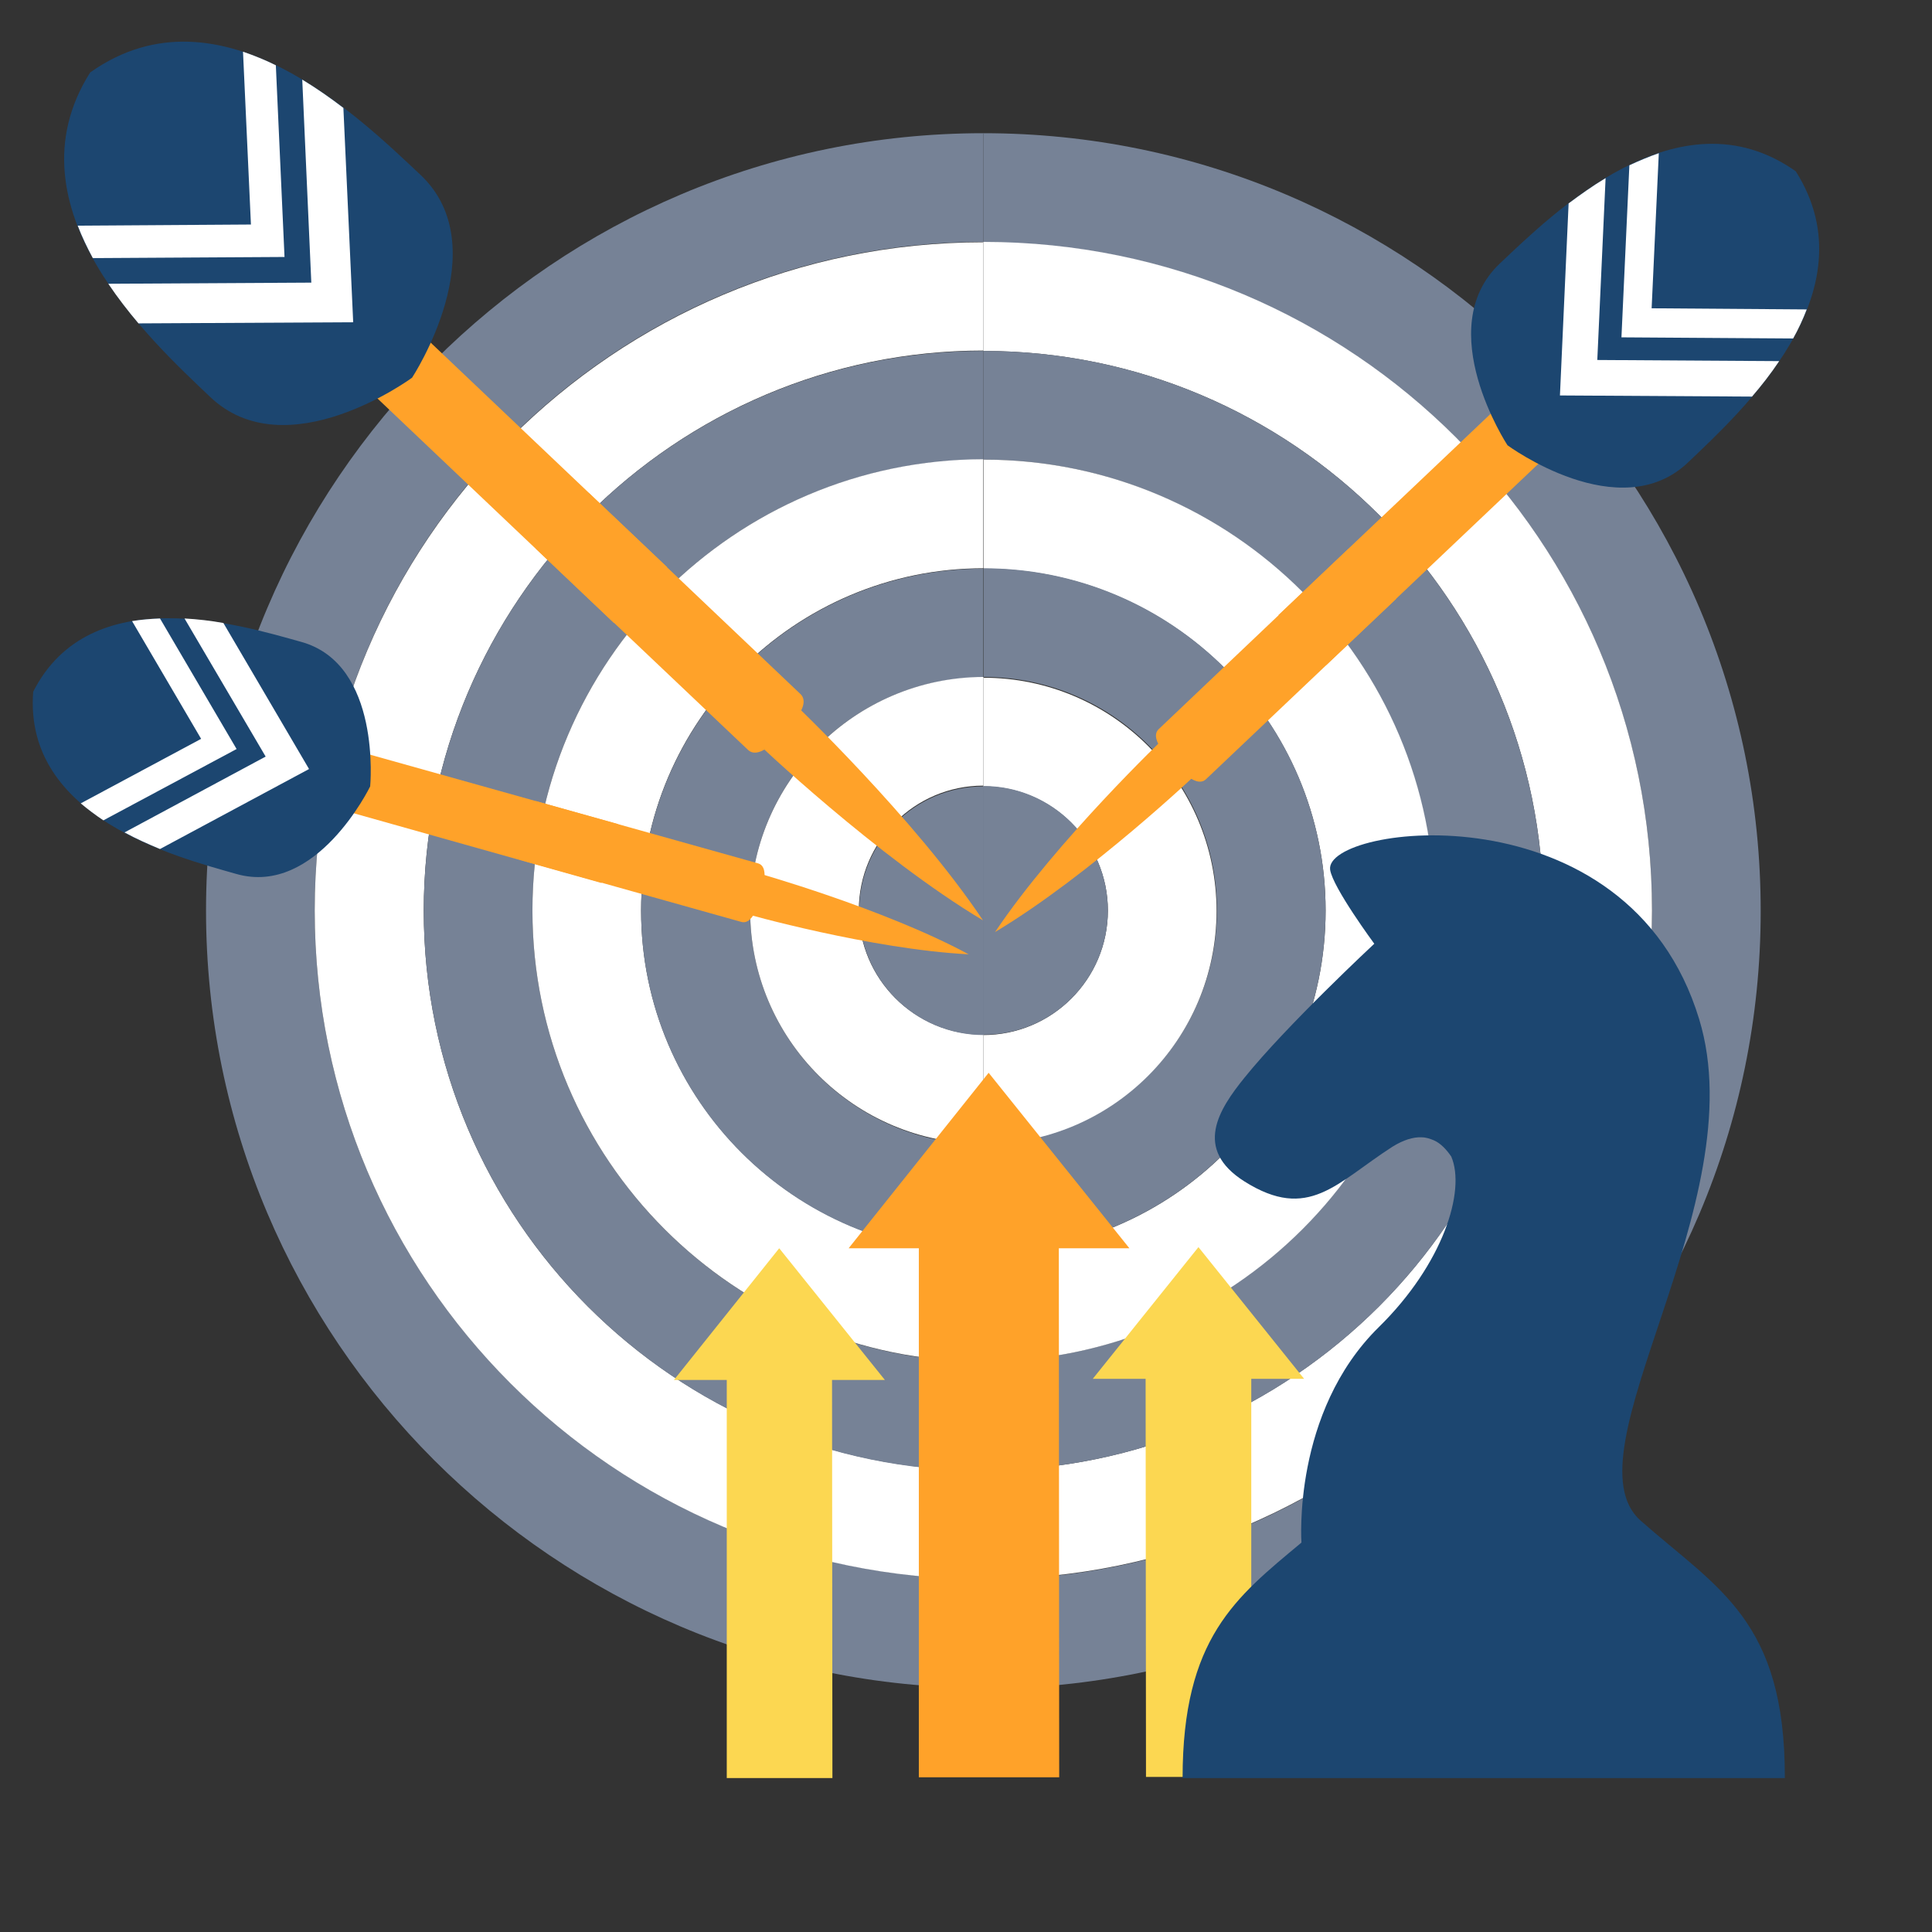 <?xml version="1.0" encoding="utf-8"?>
<!-- Generator: Adobe Illustrator 24.0.2, SVG ExportNote Plug-In . SVG Version: 6.00 Build 0)  -->
<svg version="1.1" id="Layer_1" xmlns="http://www.w3.org/2000/svg" xmlns:xlink="http://www.w3.org/1999/xlink" x="0px" y="0px"
	 viewBox="0 0 512 512" enable-background="new 0 0 512 512" xml:space="preserve">
<rect x="0" y="0" width="512" height="512" fill="#333333" stroke="none"/>
<g>
	<g>
		<g>
			<path fill="#768296" d="M83.4,241.3c0-97.9,79.3-177.2,177.2-177.2V35.3c-113.6,0-206,92.4-206,206c0,113.6,92.4,206,206,206
				v-28.9C162.8,418.5,83.4,339.2,83.4,241.3z"/>
			<path fill="#FFFFFF" d="M83.4,241.3c0,97.9,79.3,177.2,177.2,177.2v-28.8c-81.8,0-148.3-66.5-148.3-148.4
				c0-81.8,66.6-148.4,148.3-148.4V64.2C162.8,64.2,83.4,143.5,83.4,241.3z"/>
			<path fill="#768296" d="M141.1,241.3c0-65.9,53.6-119.5,119.5-119.5V93c-81.8,0-148.3,66.5-148.3,148.4
				c0,81.8,66.6,148.4,148.3,148.4v-28.9C194.7,360.8,141.1,307.2,141.1,241.3z"/>
			<path fill="#FFFFFF" d="M141.1,241.3c0,65.9,53.6,119.5,119.5,119.5V332c-50,0-90.7-40.7-90.7-90.7c0-50,40.7-90.7,90.7-90.7
				v-28.9C194.7,121.8,141.1,175.4,141.1,241.3z"/>
			<path fill="#768296" d="M198.8,241.3c0-34.1,27.7-61.8,61.8-61.8v-28.8c-50,0-90.7,40.7-90.7,90.7c0,50,40.7,90.7,90.7,90.7
				v-28.8C226.5,303.2,198.8,275.4,198.8,241.3z"/>
			<path fill="#FFFFFF" d="M198.8,241.3c0,34.1,27.7,61.8,61.8,61.8v-28.9c-18.2,0-33-14.8-33-33s14.8-33,33-33v-28.8
				C226.5,179.5,198.8,207.3,198.8,241.3z"/>
			<path fill="#768296" d="M227.7,241.3c0,18.2,14.8,33,33,33v-65.9C242.4,208.4,227.7,223.2,227.7,241.3z"/>
			<path fill="#768296" d="M260.6,35.3v28.9c97.9,0,177.2,79.3,177.2,177.2c0,97.9-79.3,177.2-177.2,177.2v28.9
				c113.6,0,206-92.4,206-206C466.7,127.7,374.2,35.3,260.6,35.3z"/>
			<path fill="#FFFFFF" d="M409,241.3c0,81.8-66.6,148.4-148.4,148.4v28.8c97.9,0,177.2-79.3,177.2-177.2
				c0-97.9-79.3-177.2-177.2-177.2V93C342.4,93,409,159.5,409,241.3z"/>
			<path fill="#768296" d="M409,241.3C409,159.5,342.4,93,260.6,93v28.8c65.9,0,119.5,53.6,119.5,119.5
				c0,65.9-53.6,119.5-119.5,119.5v28.9C342.4,389.7,409,323.2,409,241.3z"/>
			<path fill="#FFFFFF" d="M351.3,241.3c0,50-40.6,90.7-90.6,90.7v28.8c65.9,0,119.5-53.6,119.5-119.5
				c0-65.9-53.6-119.5-119.5-119.5v28.9C310.6,150.7,351.3,191.3,351.3,241.3z"/>
			<path fill="#768296" d="M351.3,241.3c0-50-40.6-90.7-90.6-90.7v28.8c34.1,0,61.8,27.7,61.8,61.8c0,34.1-27.7,61.8-61.8,61.8V332
				C310.6,332,351.3,291.3,351.3,241.3z"/>
			<path fill="#FFFFFF" d="M293.6,241.3c0,18.2-14.8,33-33,33v28.9c34.1,0,61.8-27.7,61.8-61.8c0-34.1-27.7-61.8-61.8-61.8v28.8
				C278.8,208.4,293.6,223.2,293.6,241.3z"/>
			<path fill="#768296" d="M293.6,241.3c0-18.2-14.8-33-33-33v65.9C278.8,274.3,293.6,259.5,293.6,241.3z"/>
		</g>
		<g>
			<path fill="#FFA229" d="M260.5,243.9c-18.1-27.1-50.4-57.8-50.4-57.8l-4.9,5.2l-4.9,5.2C200.2,196.5,232.5,227.2,260.5,243.9z"/>
			<path fill="#FFA229" d="M207.8,193.9c0,0,7.7-6.8,4.3-10L156,130.6L142,145.4l56.2,53.3C201.5,201.9,207.8,193.9,207.8,193.9z"/>
			<polygon fill="#FFA229" points="93.5,99.4 107.6,84.6 176.8,150.3 162.7,165.1 			"/>
			<path fill="#1C4670" d="M109.2,100.1c0,0,22.7-34.5,2.2-53.8C96.2,32.1,58.6-5.4,23.9,19.2C1.2,55.1,40.5,90.7,55.6,105.1
				C75.9,124.6,109.2,100.1,109.2,100.1z"/>
			<g>
				<path fill="#FFFFFF" d="M73.1,17.3c-2.8-1.4-5.8-2.6-8.7-3.6l2.1,45.8l-45.9,0.3c1.1,2.9,2.5,5.8,4,8.6l50.8-0.3L73.1,17.3z"/>
				<path fill="#FFFFFF" d="M93.6,85.4l-2.6-56.8c-3.4-2.6-7.1-5.2-10.9-7.5l2.4,53.8l-53.8,0.3c2.5,3.7,5.2,7.2,8,10.5L93.6,85.4z"
					/>
			</g>
		</g>
		<g>
			<path fill="#FFA229" d="M256.7,252.9c-22.6-12.2-56.5-21.7-56.5-21.7l-1.5,5.4l-1.5,5.4C197.2,242.1,231,251.6,256.7,252.9z"/>
			<path fill="#FFA229" d="M201.5,237.4c0,0,2.9-7.6-0.6-8.6L142,212.3l-4.4,15.5l58.8,16.5C200,245.4,201.5,237.4,201.5,237.4z"/>
			<polygon fill="#FFA229" points="86.9,213.6 91.3,198.1 163.8,218.4 159.4,234 			"/>
			<path fill="#1C4670" d="M98.1,208.4c0,0,3.1-32.4-18.3-38.3c-15.8-4.4-55.8-16.7-71,13.2c-2.6,33.4,38,43.8,53.8,48.3
				C83.9,237.7,98.1,208.4,98.1,208.4z"/>
			<g>
				<path fill="#FFFFFF" d="M42.4,163.9c-2.5,0.1-5,0.3-7.4,0.7l18.3,31.2l-31.9,17.1c1.9,1.6,3.9,3.1,6,4.5l35.3-18.9L42.4,163.9z"
					/>
				<path fill="#FFFFFF" d="M81.9,203.8l-22.7-38.7c-3.3-0.6-6.8-1-10.3-1.2l21.5,36.6l-37.4,20.1c3.1,1.7,6.3,3.1,9.4,4.4
					L81.9,203.8z"/>
			</g>
		</g>
		<g>
			<path fill="#FFA229" d="M263.7,247c16.3-24.3,45.2-51.8,45.2-51.8l4.4,4.7l4.4,4.6C317.8,204.5,288.8,232,263.7,247z"/>
			<path fill="#FFA229" d="M311,202.1c0,0-6.9-6.1-3.9-8.9l50.3-47.8l12.6,13.3l-50.4,47.8C316.7,209.3,311,202.1,311,202.1z"/>
			<polygon fill="#FFA229" points="413.5,117.4 400.9,104.1 338.8,163 351.4,176.3 			"/>
			<path fill="#1C4670" d="M399.5,118c0,0-20.3-30.9-2-48.2c13.6-12.8,47.3-46.4,78.4-24.4c20.4,32.2-14.9,64.1-28.4,77
				C429.3,140,399.5,118,399.5,118z"/>
			<g>
				<path fill="#FFFFFF" d="M431.8,43.8c2.6-1.2,5.2-2.3,7.8-3.2l-1.9,41.1l41.1,0.3c-1,2.6-2.2,5.2-3.6,7.7l-45.5-0.3L431.8,43.8z"
					/>
				<path fill="#FFFFFF" d="M413.4,104.8l2.3-50.9c3.1-2.3,6.3-4.6,9.8-6.7l-2.2,48.2l48.2,0.3c-2.2,3.3-4.7,6.5-7.2,9.4
					L413.4,104.8z"/>
			</g>
		</g>
	</g>
	<g>
		<polygon fill="#FFA229" points="299.3,330.8 262,284.3 224.9,330.8 243.5,330.8 243.5,471 280.7,471 280.6,330.8 		"/>
		<polygon fill="#FCD751" points="345.6,365.4 317.6,330.5 289.6,365.4 303.6,365.4 303.7,470.9 331.6,470.9 331.6,365.4 		"/>
		<polygon fill="#FCD751" points="178.6,365.7 206.5,330.8 234.5,365.7 220.5,365.7 220.6,471.2 192.6,471.2 192.6,365.7 		"/>
	</g>
	<path fill="#1C4670" d="M434.8,403c-20.3-17.9,30.4-84.1,15.5-132.9c-18.9-62.2-99.5-51.5-97.8-39.6c0.7,4.7,11.7,19.6,11.7,19.6
		s-23.3,21.7-34.4,35.5c-6.8,8.4-13.6,18.9,0,27.5c17,10.7,24.3,0.4,39.2-9.2c2.9-1.8,5.5-2.6,7.7-2.5l0,0c1.3,0,2.3,0.4,3.3,0.8
		c1.8,0.8,3.3,2.4,4.6,4.3c3.9,9.1-2.2,28.5-19.2,45.2c-23,22.6-20.5,57.1-20.5,57.1c-17.4,14.5-31.5,25.3-31.5,62.4h31.7h6.6h41.5
		h79.8C473.1,429.3,455.2,421,434.8,403z"/>
</g>
</svg>
